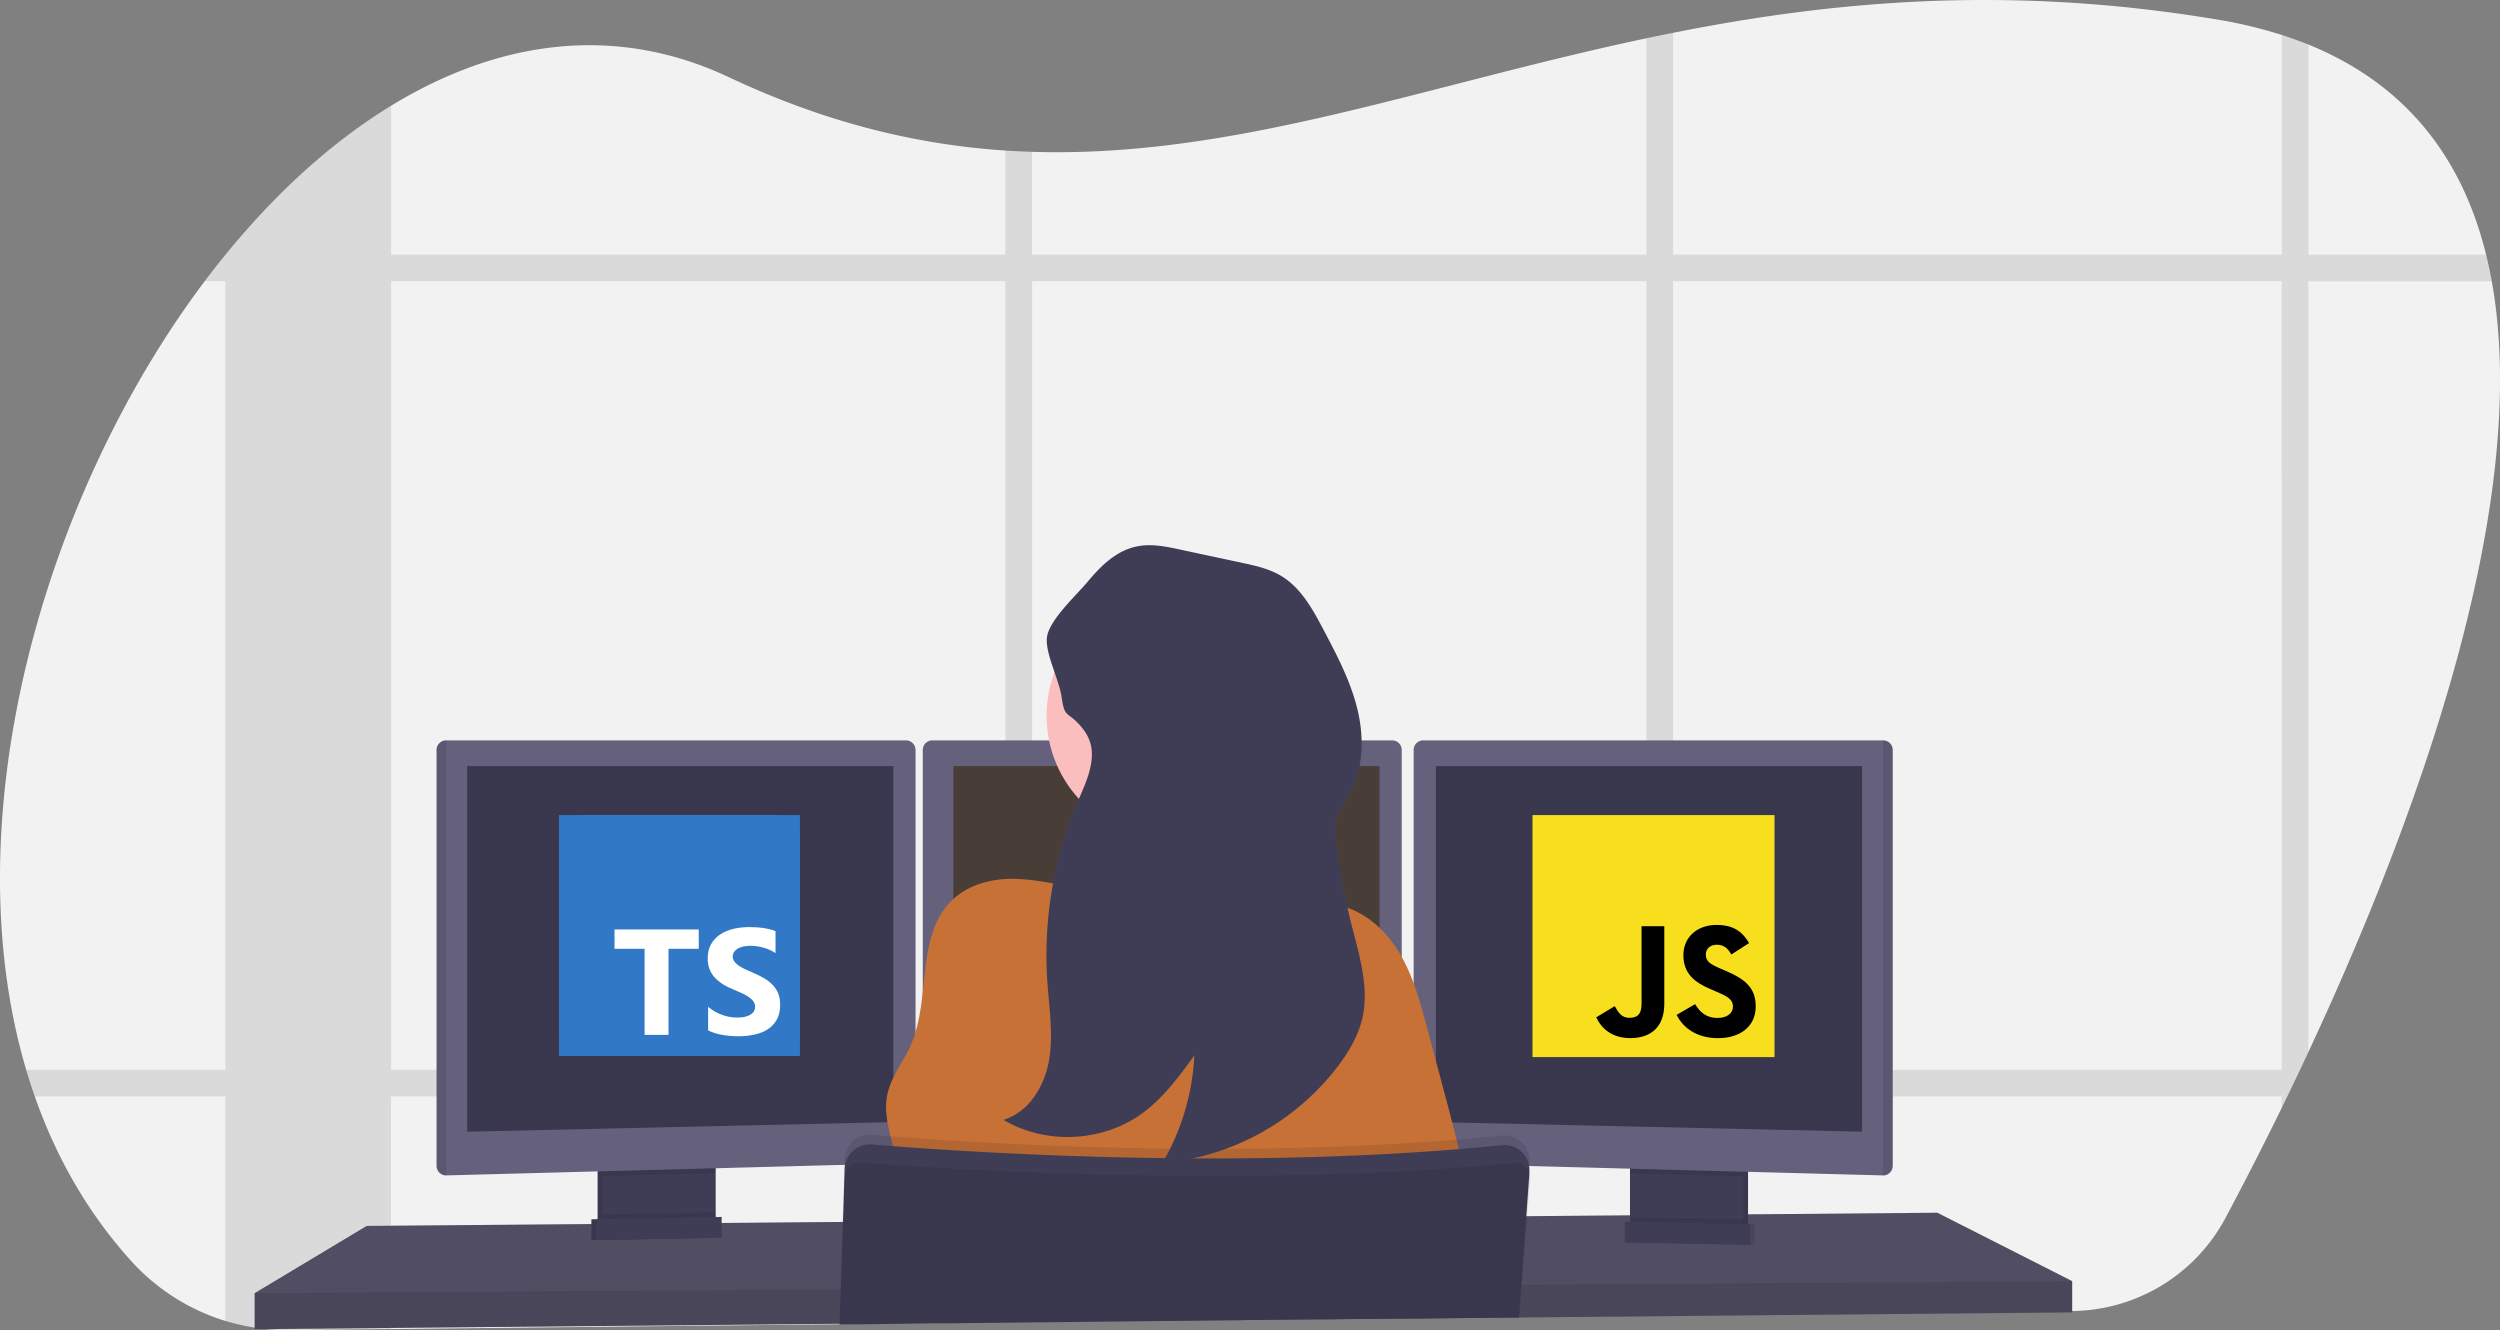 <?xml version="1.0" encoding="UTF-8" standalone="no"?>
<svg
   width="1041.277"
   height="554.141"
   viewBox="0 0 1041.277 554.141"
   version="1.1"
   id="svg4116"
   sodipodi:docname="undraw_docusaurus_react.svg"
   xml:space="preserve"
   inkscape:version="1.2.2 (732a01da63, 2022-12-09)"
   xmlns:inkscape="http://www.inkscape.org/namespaces/inkscape"
   xmlns:sodipodi="http://sodipodi.sourceforge.net/DTD/sodipodi-0.dtd"
   xmlns="http://www.w3.org/2000/svg"
   xmlns:svg="http://www.w3.org/2000/svg"><rect x="0" y="0" width="1041.277" height="554.141" fill="#808080" stroke="none"/><defs
     id="defs4120" /><sodipodi:namedview
     id="namedview4118"
     pagecolor="#ffffff"
     bordercolor="#000000"
     borderopacity="0.25"
     inkscape:showpageshadow="2"
     inkscape:pageopacity="0.0"
     inkscape:pagecheckerboard="0"
     inkscape:deskcolor="#d1d1d1"
     showgrid="false"
     inkscape:zoom="0.50998649"
     inkscape:cx="395.1085"
     inkscape:cy="299.02753"
     inkscape:window-width="1649"
     inkscape:window-height="1259"
     inkscape:window-x="1166"
     inkscape:window-y="174"
     inkscape:window-maximized="0"
     inkscape:current-layer="svg4116" /><title
     id="title3958">Use JavasScript or TypeScript</title><g
     id="Group_23"
     data-name="Group 23"
     transform="translate(-0.011,-0.035)"><path
       id="Path_299"
       data-name="Path 299"
       d="m 1040.82,611.12 q -1.74,3.75 -3.47,7.4 -2.7,5.67 -5.33,11.12 c -0.78,1.61 -1.56,3.19 -2.32,4.77 -8.6,17.57 -16.63,33.11 -23.45,45.89 A 73.21,73.21 0 0 1 942.44,719 l -151.65,1.65 h -1.6 l -13,0.14 -11.12,0.12 -34.1,0.37 h -1.38 l -17.36,0.19 h -0.53 l -107,1.16 -95.51,1 -11.11,0.12 -69,0.75 H 429 l -44.75,0.48 h -0.48 l -141.5,1.53 -42.33,0.46 a 87.991,87.991 0 0 1 -10.79,-0.54 v 0 c -1.22,-0.14 -2.44,-0.3 -3.65,-0.49 A 87.38,87.38 0 0 1 134.21,698.4 C 116,678.37 102.75,655 93.85,629.64 q -1.93,-5.49 -3.6,-11.12 C 59.44,514.37 97,380 164.6,290.08 q 4.25,-5.64 8.64,-11 l 0.07,-0.08 c 20.79,-25.52 44.1,-46.84 68.93,-62 44,-26.91 92.75,-34.49 140.7,-11.9 40.57,19.12 78.45,28.11 115.17,30.55 3.71,0.24 7.42,0.42 11.11,0.53 84.23,2.65 163.17,-27.7 255.87,-47.29 3.69,-0.78 7.39,-1.55 11.12,-2.28 66.13,-13.16 139.49,-20.1 226.73,-5.51 a 189.089,189.089 0 0 1 26.76,6.4 q 5.77,1.86 11.12,4 c 41.64,16.94 64.35,48.24 74,87.46 q 1.37,5.46 2.37,11.11 c 17.11,94.34 -33,228.16 -76.37,321.05 z"
       transform="translate(-79.34,-172.91)"
       fill="#f2f2f2" /><path
       id="Path_300"
       data-name="Path 300"
       d="m 576.36,618.52 a 95.21,95.21 0 0 1 -1.87,11.12 h 93.7 v -11.12 z m -78.25,62.81 11.11,-0.09 v -27.47 c -3.81,-0.17 -7.52,-0.34 -11.11,-0.52 z M 265.19,618.52 v 11.12 h 198.5 V 618.52 Z M 1114.87,279 h -74 v -87.49 q -5.35,-2.17 -11.12,-4 V 279 H 776.21 v -92.42 c -3.73,0.73 -7.43,1.5 -11.12,2.28 V 279 H 509.22 v -42.85 c -3.69,-0.11 -7.4,-0.29 -11.11,-0.53 V 279 H 242.24 v -62 c -24.83,15.16 -48.14,36.48 -68.93,62 h -0.07 v 0.08 q -4.4,5.4 -8.64,11 h 8.64 v 328.44 h -83 q 1.66,5.63 3.6,11.12 h 79.39 v 93.62 a 87,87 0 0 0 12.2,2.79 c 1.21,0.19 2.43,0.35 3.65,0.49 v 0 a 87.991,87.991 0 0 0 10.79,0.54 l 42.33,-0.46 v -97 h 255.91 v 94.21 l 11.11,-0.12 V 629.64 H 765.09 V 721 l 11.12,-0.12 v -91.24 h 253.49 v 4.77 c 0.76,-1.58 1.54,-3.16 2.32,-4.77 q 2.63,-5.45 5.33,-11.12 1.73,-3.64 3.47,-7.4 v -321 h 76.42 q -1.01,-5.69 -2.37,-11.12 z M 242.24,618.52 V 290.08 h 255.87 v 328.44 z m 267,0 V 290.08 h 255.85 v 328.44 z m 520.48,0 H 776.21 V 290.08 h 253.49 z"
       transform="translate(-79.34,-172.91)"
       opacity="0.1" /><path
       id="Path_301"
       data-name="Path 301"
       d="m 863.09,533.65 v 13 l -151.92,1.4 -1.62,0.03 -57.74,0.53 -1.38,0.02 -17.55,0.15 h -0.52 l -106.98,0.99 -175.61,1.63 h -0.15 l -44.65,0.42 -0.48,0.01 -198.4,1.82 v -15 l 46.65,-28 93.6,-0.78 2,-0.01 0.66,-0.01 2,-0.03 44.94,-0.37 2.01,-0.01 0.64,-0.01 2,-0.01 14.41,-0.12 0.38,-0.01 35.55,-0.3 h 0.29 l 277.4,-2.34 6.79,-0.05 h 0.68 l 5.18,-0.05 37.65,-0.31 2,-0.03 1.85,-0.02 h 0.96 l 11.71,-0.09 2.32,-0.03 3.11,-0.02 9.75,-0.09 15.47,-0.13 2,-0.02 3.48,-0.02 h 0.65 l 74.71,-0.64 z"
       fill="#65617d" /><path
       id="Path_302"
       data-name="Path 302"
       d="m 863.09,533.65 v 13 l -151.92,1.4 -1.62,0.03 -57.74,0.53 -1.38,0.02 -17.55,0.15 h -0.52 l -106.98,0.99 -175.61,1.63 h -0.15 l -44.65,0.42 -0.48,0.01 -198.4,1.82 v -15 l 46.65,-28 93.6,-0.78 2,-0.01 0.66,-0.01 2,-0.03 44.94,-0.37 2.01,-0.01 0.64,-0.01 2,-0.01 14.41,-0.12 0.38,-0.01 35.55,-0.3 h 0.29 l 277.4,-2.34 6.79,-0.05 h 0.68 l 5.18,-0.05 37.65,-0.31 2,-0.03 1.85,-0.02 h 0.96 l 11.71,-0.09 2.32,-0.03 3.11,-0.02 9.75,-0.09 15.47,-0.13 2,-0.02 3.48,-0.02 h 0.65 l 74.71,-0.64 z"
       opacity="0.2" /><path
       id="Path_303"
       data-name="Path 303"
       d="m 375.44,656.57 v 24.49 a 6.13,6.13 0 0 1 -3.5,5.54 6,6 0 0 1 -2.5,0.6 l -34.9,0.74 a 6,6 0 0 1 -2.7,-0.57 6.12,6.12 0 0 1 -3.57,-5.57 v -25.23 z"
       transform="translate(-79.34,-172.91)"
       fill="#3f3d56" /><path
       id="Path_304"
       data-name="Path 304"
       d="m 375.44,656.57 v 24.49 a 6.13,6.13 0 0 1 -3.5,5.54 6,6 0 0 1 -2.5,0.6 l -34.9,0.74 a 6,6 0 0 1 -2.7,-0.57 6.12,6.12 0 0 1 -3.57,-5.57 v -25.23 z"
       transform="translate(-79.34,-172.91)"
       opacity="0.1" /><path
       id="Path_305"
       data-name="Path 305"
       d="m 377.44,656.57 v 24.49 a 6.13,6.13 0 0 1 -3.5,5.54 6,6 0 0 1 -2.5,0.6 l -34.9,0.74 a 6,6 0 0 1 -2.7,-0.57 6.12,6.12 0 0 1 -3.57,-5.57 v -25.23 z"
       transform="translate(-79.34,-172.91)"
       fill="#3f3d56" /><rect
       id="Rectangle_137"
       data-name="Rectangle 137"
       width="47.17"
       height="31.5"
       transform="translate(680.92,483.65)"
       fill="#3f3d56"
       x="0"
       y="0" /><rect
       id="Rectangle_138"
       data-name="Rectangle 138"
       width="47.17"
       height="31.5"
       transform="translate(680.92,483.65)"
       opacity="0.1"
       x="0"
       y="0" /><rect
       id="Rectangle_139"
       data-name="Rectangle 139"
       width="47.17"
       height="31.5"
       transform="translate(678.92,483.65)"
       fill="#3f3d56"
       x="0"
       y="0" /><path
       id="Path_306"
       data-name="Path 306"
       d="m 298.09,483.65 v 4.97 l -47.17,1.26 v -6.23 z"
       opacity="0.1" /><path
       id="Path_307"
       data-name="Path 307"
       d="m 460.69,485.27 v 168.2 a 4,4 0 0 1 -3.85,3.95 l -191.65,5.1 h -0.05 a 4,4 0 0 1 -3.95,-3.95 v -173.3 a 4,4 0 0 1 3.95,-3.95 h 191.6 a 4,4 0 0 1 3.95,3.95 z"
       transform="translate(-79.34,-172.91)"
       fill="#65617d" /><path
       id="Path_308"
       data-name="Path 308"
       d="m 265.19,481.32 v 181.2 h -0.05 a 4,4 0 0 1 -3.95,-3.95 v -173.3 a 4,4 0 0 1 3.95,-3.95 z"
       transform="translate(-79.34,-172.91)"
       opacity="0.1" /><path
       id="Path_309"
       data-name="Path 309"
       d="m 194.59,319.15 h 177.5 V 467.4 l -177.5,4 z"
       fill="#39374d" /><path
       id="Path_310"
       data-name="Path 310"
       d="m 726.09,483.65 v 6.41 l -47.17,-1.26 v -5.15 z"
       opacity="0.1" /><path
       id="Path_311"
       data-name="Path 311"
       d="m 867.69,485.27 v 173.3 a 4,4 0 0 1 -4,3.95 v 0 L 672,657.42 a 4,4 0 0 1 -3.85,-3.95 v -168.2 a 4,4 0 0 1 3.95,-3.95 h 191.6 a 4,4 0 0 1 3.99,3.95 z"
       transform="translate(-79.34,-172.91)"
       fill="#65617d" /><path
       id="Path_312"
       data-name="Path 312"
       d="m 867.69,485.27 v 173.3 a 4,4 0 0 1 -4,3.95 v 0 -181.2 0 a 4,4 0 0 1 4,3.95 z"
       transform="translate(-79.34,-172.91)"
       opacity="0.1" /><path
       id="Path_313"
       data-name="Path 313"
       d="M 775.59,319.15 H 598.09 V 467.4 l 177.5,4 z"
       fill="#39374d" /><path
       id="Path_314"
       data-name="Path 314"
       d="m 663.19,485.27 v 168.2 a 4,4 0 0 1 -3.85,3.95 l -191.65,5.1 v 0 a 4,4 0 0 1 -4,-3.95 v -173.3 a 4,4 0 0 1 3.95,-3.95 h 191.6 a 4,4 0 0 1 3.95,3.95 z"
       transform="translate(-79.34,-172.91)"
       fill="#65617d" /><path
       id="Path_315"
       data-name="Path 315"
       d="m 397.09,319.15 h 177.5 V 467.4 l -177.5,4 z"
       fill="#4267b2"
       style="fill:#483e37" /><path
       id="Path_316"
       data-name="Path 316"
       d="m 863.09,533.65 v 13 l -151.92,1.4 -1.62,0.03 -57.74,0.53 -1.38,0.02 -17.55,0.15 h -0.52 l -106.98,0.99 -175.61,1.63 h -0.15 l -44.65,0.42 -0.48,0.01 -198.4,1.82 v -15 l 202.51,-1.33 h 0.48 l 40.99,-0.28 h 0.19 l 283.08,-1.87 h 0.29 l 0.17,-0.01 h 0.47 l 4.79,-0.03 h 1.46 l 74.49,-0.5 4.4,-0.02 0.98,-0.01 z"
       opacity="0.1" /><circle
       id="Ellipse_111"
       data-name="Ellipse 111"
       cx="51.33"
       cy="51.33"
       r="51.33"
       transform="translate(435.93,246.82)"
       fill="#fbbebe" /><path
       id="Path_317"
       data-name="Path 317"
       d="m 617.94,550.07 c 0,0 -99.5,12 -90,0 3.44,-4.34 4.39,-17.2 4.2,-31.85 -0.06,-4.45 -0.22,-9.06 -0.45,-13.65 -1.1,-22 -3.75,-43.5 -3.75,-43.5 0,0 87,-41 77,-8.5 -4,13.13 -2.69,31.57 0.35,48.88 0.89,5.05 1.92,10 3,14.7 a 344.66,344.66 0 0 0 9.65,33.92 z"
       transform="translate(-79.34,-172.91)"
       fill="#fbbebe" /><path
       id="Path_318"
       data-name="Path 318"
       d="m 585.47,546 c 11.51,-2.13 23.7,-6 34.53,-1.54 2.85,1.17 5.47,2.88 8.39,3.86 2.92,0.98 6.12,1.22 9.16,1.91 10.68,2.42 19.34,10.55 24.9,20 5.56,9.45 8.44,20.14 11.26,30.72 l 6.9,25.83 c 6,22.45 12,45.09 13.39,68.3 a 2437.506,2437.506 0 0 1 -250.84,1.43 c 5.44,-10.34 11,-21.31 10.54,-33 -0.46,-11.69 -7.19,-23.22 -4.76,-34.74 1.55,-7.34 6.57,-13.39 9.64,-20.22 8.75,-19.52 1.94,-45.79 17.32,-60.65 6.92,-6.68 17,-9.21 26.63,-8.89 12.28,0.41 24.85,4.24 37,6.11 15.56,2.36 30.26,3.76 45.94,0.88 z"
       transform="translate(-79.34,-172.91)"
       fill="#ff6584"
       style="fill:#c87137" /><path
       id="Path_319"
       data-name="Path 319"
       d="m 716.37,657.17 -0.1,1.43 v 0.1 l -0.17,2.3 -1.33,18.51 -1.61,22.3 -0.46,6.28 -1,13.44 v 0.17 l -107,1 -175.59,1.9 v 0.84 h -0.14 v -1.12 l 0.45,-14.36 0.86,-28.06 0.74,-23.79 0.07,-2.37 a 10.53,10.53 0 0 1 11.42,-10.17 c 4.72,0.4 10.85,0.89 18.18,1.41 l 3,0.22 c 42.33,2.94 120.56,6.74 199.5,2 1.66,-0.09 3.33,-0.19 5,-0.31 12.24,-0.77 24.47,-1.76 36.58,-3 a 10.53,10.53 0 0 1 11.6,11.23 z"
       transform="translate(-79.34,-172.91)"
       opacity="0.1" /><path
       id="Path_320"
       data-name="Path 320"
       d="m 429.08,725.44 v -0.84 l 175.62,-1.91 107,-1 h 0.3 v -0.17 l 1,-13.44 0.43,-6 1.64,-22.61 1.29,-17.9 v -0.44 a 10.617,10.617 0 0 0 -0.11,-2.47 0.3,0.3 0 0 0 0,-0.1 10.391,10.391 0 0 0 -2,-4.64 10.54,10.54 0 0 0 -9.42,-4 c -12.11,1.24 -24.34,2.23 -36.58,3 -1.67,0.12 -3.34,0.22 -5,0.31 -78.94,4.69 -157.17,0.89 -199.5,-2 l -3,-0.22 c -7.33,-0.52 -13.46,-1 -18.18,-1.41 a 10.54,10.54 0 0 0 -11.24,8.53 11,11 0 0 0 -0.18,1.64 l -0.68,22.16 -0.93,28.07 -0.44,14.36 v 1.12 z"
       transform="translate(-79.34,-172.91)"
       fill="#3f3d56" /><path
       id="Path_321"
       data-name="Path 321"
       d="m 716.67,664.18 -1.23,15.33 -1.83,22.85 -0.46,5.72 -1,12.81 -0.06,0.64 v 0.17 0 l -0.15,1.48 0.11,-1.48 h -0.29 l -107,1 -175.65,1.9 v -0.28 l 0.49,-14.36 1,-28.06 0.64,-18.65 a 6.36,6.36 0 0 1 3.06,-5.25 6.25,6.25 0 0 1 3.78,-0.9 c 2.1,0.17 4.68,0.37 7.69,0.59 4.89,0.36 10.92,0.78 17.94,1.22 13,0.82 29.31,1.7 48,2.42 52,2 122.2,2.67 188.88,-3.17 3,-0.26 6.1,-0.55 9.13,-0.84 a 6.26,6.26 0 0 1 3.48,0.66 5.159,5.159 0 0 1 0.86,0.54 6.14,6.14 0 0 1 2,2.46 3.564,3.564 0 0 1 0.25,0.61 6.279,6.279 0 0 1 0.36,2.59 z"
       transform="translate(-79.34,-172.91)"
       opacity="0.1" /><path
       id="Path_322"
       data-name="Path 322"
       d="m 377.44,677.87 v 3.19 a 6.13,6.13 0 0 1 -3.5,5.54 l -40.1,0.77 a 6.12,6.12 0 0 1 -3.57,-5.57 v -3 z"
       transform="translate(-79.34,-172.91)"
       opacity="0.1" /><path
       id="Path_323"
       data-name="Path 323"
       d="m 298.59,515.57 -52.25,1 v -8.67 l 52.25,-1 z"
       fill="#3f3d56" /><path
       id="Path_324"
       data-name="Path 324"
       d="m 298.59,515.57 -52.25,1 v -8.67 l 52.25,-1 z"
       opacity="0.1" /><path
       id="Path_325"
       data-name="Path 325"
       d="m 300.59,515.57 -52.25,1 v -8.67 l 52.25,-1 z"
       fill="#3f3d56" /><path
       id="Path_326"
       data-name="Path 326"
       d="m 758.56,679.87 v 3.19 a 6.13,6.13 0 0 0 3.5,5.54 l 40.1,0.77 a 6.12,6.12 0 0 0 3.57,-5.57 v -3 z"
       transform="translate(-79.34,-172.91)"
       opacity="0.1" /><path
       id="Path_327"
       data-name="Path 327"
       d="m 678.72,517.57 52.25,1 v -8.67 l -52.25,-1 z"
       opacity="0.1" /><path
       id="Path_328"
       data-name="Path 328"
       d="m 676.72,517.57 52.25,1 v -8.67 l -52.25,-1 z"
       fill="#3f3d56" /><path
       id="Path_329"
       data-name="Path 329"
       d="m 534.13,486.79 c 0.08,7 -3.16,13.6 -5.91,20.07 a 163.491,163.491 0 0 0 -12.66,74.71 c 0.73,11 2.58,22 0.73,32.9 -1.85,10.9 -8.43,21.77 -19,24.9 17.53,10.45 41.26,9.35 57.76,-2.66 8.79,-6.4 15.34,-15.33 21.75,-24.11 A 97.86,97.86 0 0 1 563.49,657.35 103.43,103.43 0 0 0 637,616.53 c 4.31,-5.81 8.06,-12.19 9.72,-19.23 3.09,-13 -1.22,-26.51 -4.51,-39.5 a 266.055,266.055 0 0 1 -6.17,-33 c -0.43,-3.56 -0.78,-7.22 0.1,-10.7 1,-4.07 3.67,-7.51 5.64,-11.22 5.6,-10.54 5.73,-23.3 2.86,-34.88 -2.87,-11.58 -8.49,-22.26 -14.06,-32.81 -4.46,-8.46 -9.3,-17.31 -17.46,-22.28 -5.1,-3.1 -11,-4.39 -16.88,-5.64 l -25.37,-5.43 c -5.55,-1.19 -11.26,-2.38 -16.87,-1.51 -9.47,1.48 -16.14,8.32 -22,15.34 -4.59,5.46 -15.81,15.71 -16.6,22.86 -0.72,6.59 5.1,17.63 6.09,24.58 1.3,9 2.22,6 7.3,11.52 3.21,3.42 5.28,7.37 5.34,12.16 z"
       transform="translate(-79.34,-172.91)"
       fill="#3f3d56" /></g><g
     id="g5191"
     transform="matrix(0.16,0,0,0.16,638.303,339.493)"><rect
       width="630"
       height="630"
       fill="#f7df1e"
       id="rect5179"
       x="0"
       y="0" /><path
       d="m 423.2,492.19 c 12.69,20.72 29.2,35.95 58.4,35.95 24.53,0 40.2,-12.26 40.2,-29.2 0,-20.3 -16.1,-27.49 -43.1,-39.3 l -14.8,-6.35 c -42.72,-18.2 -71.1,-41 -71.1,-89.2 0,-44.4 33.83,-78.2 86.7,-78.2 37.64,0 64.7,13.1 84.2,47.4 l -46.1,29.6 c -10.15,-18.2 -21.1,-25.37 -38.1,-25.37 -17.34,0 -28.33,11 -28.33,25.37 0,17.76 11,24.95 36.4,35.95 l 14.8,6.34 c 50.3,21.57 78.7,43.56 78.7,93 0,53.3 -41.87,82.5 -98.1,82.5 -54.98,0 -90.5,-26.2 -107.88,-60.54 z m -209.13,5.13 c 9.3,16.5 17.76,30.45 38.1,30.45 19.45,0 31.72,-7.61 31.72,-37.2 v -201.3 h 59.2 v 202.1 c 0,61.3 -35.94,89.2 -88.4,89.2 -47.4,0 -74.85,-24.53 -88.81,-54.075 z"
       id="path5181" /></g><g
     style="fill:none"
     id="g6013"
     transform="matrix(0.196,0,0,0.196,232.823,339.493)"><rect
       style="fill:#3178c6;fill-opacity:1;stroke-width:1.512;stroke-linecap:round;stroke-linejoin:round"
       id="rect5374"
       width="512"
       height="512"
       x="0"
       y="0" /><rect
       fill="#3178c6"
       height="512"
       rx="50"
       width="512"
       id="rect5193"
       x="0"
       y="0" /><path
       clip-rule="evenodd"
       d="m 316.939,407.424 v 50.061 c 8.138,4.172 17.763,7.3 28.875,9.386 11.112,2.086 22.823,3.129 35.135,3.129 11.999,0 23.397,-1.147 34.196,-3.442 10.799,-2.294 20.268,-6.075 28.406,-11.342 8.138,-5.266 14.581,-12.15 19.328,-20.65 4.747,-8.5 7.121,-19.007 7.121,-31.522 0,-9.074 -1.356,-17.026 -4.069,-23.857 -2.713,-6.831 -6.625,-12.906 -11.738,-18.225 -5.112,-5.319 -11.242,-10.091 -18.389,-14.315 -7.147,-4.224 -15.207,-8.213 -24.18,-11.967 -6.573,-2.712 -12.468,-5.345 -17.685,-7.9 -5.217,-2.556 -9.651,-5.163 -13.303,-7.822 -3.652,-2.66 -6.469,-5.476 -8.451,-8.448 -1.982,-2.973 -2.974,-6.336 -2.974,-10.091 0,-3.441 0.887,-6.544 2.661,-9.308 1.774,-2.764 4.278,-5.136 7.512,-7.118 3.235,-1.981 7.199,-3.52 11.894,-4.615 4.696,-1.095 9.912,-1.642 15.651,-1.642 4.173,0 8.581,0.313 13.224,0.938 4.643,0.626 9.312,1.591 14.008,2.894 4.695,1.304 9.259,2.947 13.694,4.928 4.434,1.982 8.529,4.276 12.285,6.884 v -46.776 c -7.616,-2.92 -15.937,-5.084 -24.962,-6.492 -9.025,-1.408 -19.381,-2.112 -31.066,-2.112 -11.895,0 -23.163,1.278 -33.805,3.833 -10.642,2.555 -20.006,6.544 -28.093,11.967 -8.086,5.424 -14.476,12.333 -19.171,20.729 -4.695,8.395 -7.043,18.433 -7.043,30.114 0,14.914 4.304,27.638 12.912,38.172 8.607,10.533 21.675,19.45 39.204,26.751 6.886,2.816 13.303,5.579 19.25,8.291 5.947,2.712 11.086,5.528 15.415,8.448 4.33,2.92 7.747,6.101 10.252,9.543 2.504,3.441 3.756,7.352 3.756,11.733 0,3.233 -0.783,6.231 -2.348,8.995 -1.565,2.764 -3.939,5.162 -7.121,7.196 -3.182,2.034 -7.147,3.624 -11.894,4.771 -4.748,1.148 -10.303,1.721 -16.668,1.721 -10.851,0 -21.597,-1.903 -32.24,-5.71 -10.642,-3.806 -20.502,-9.516 -29.579,-17.13 z M 232.78,284.082 H 297 V 243 H 118 v 41.082 h 63.906 V 467 h 50.874 z"
       fill="#ffffff"
       fill-rule="evenodd"
       id="path5197" /></g></svg>
